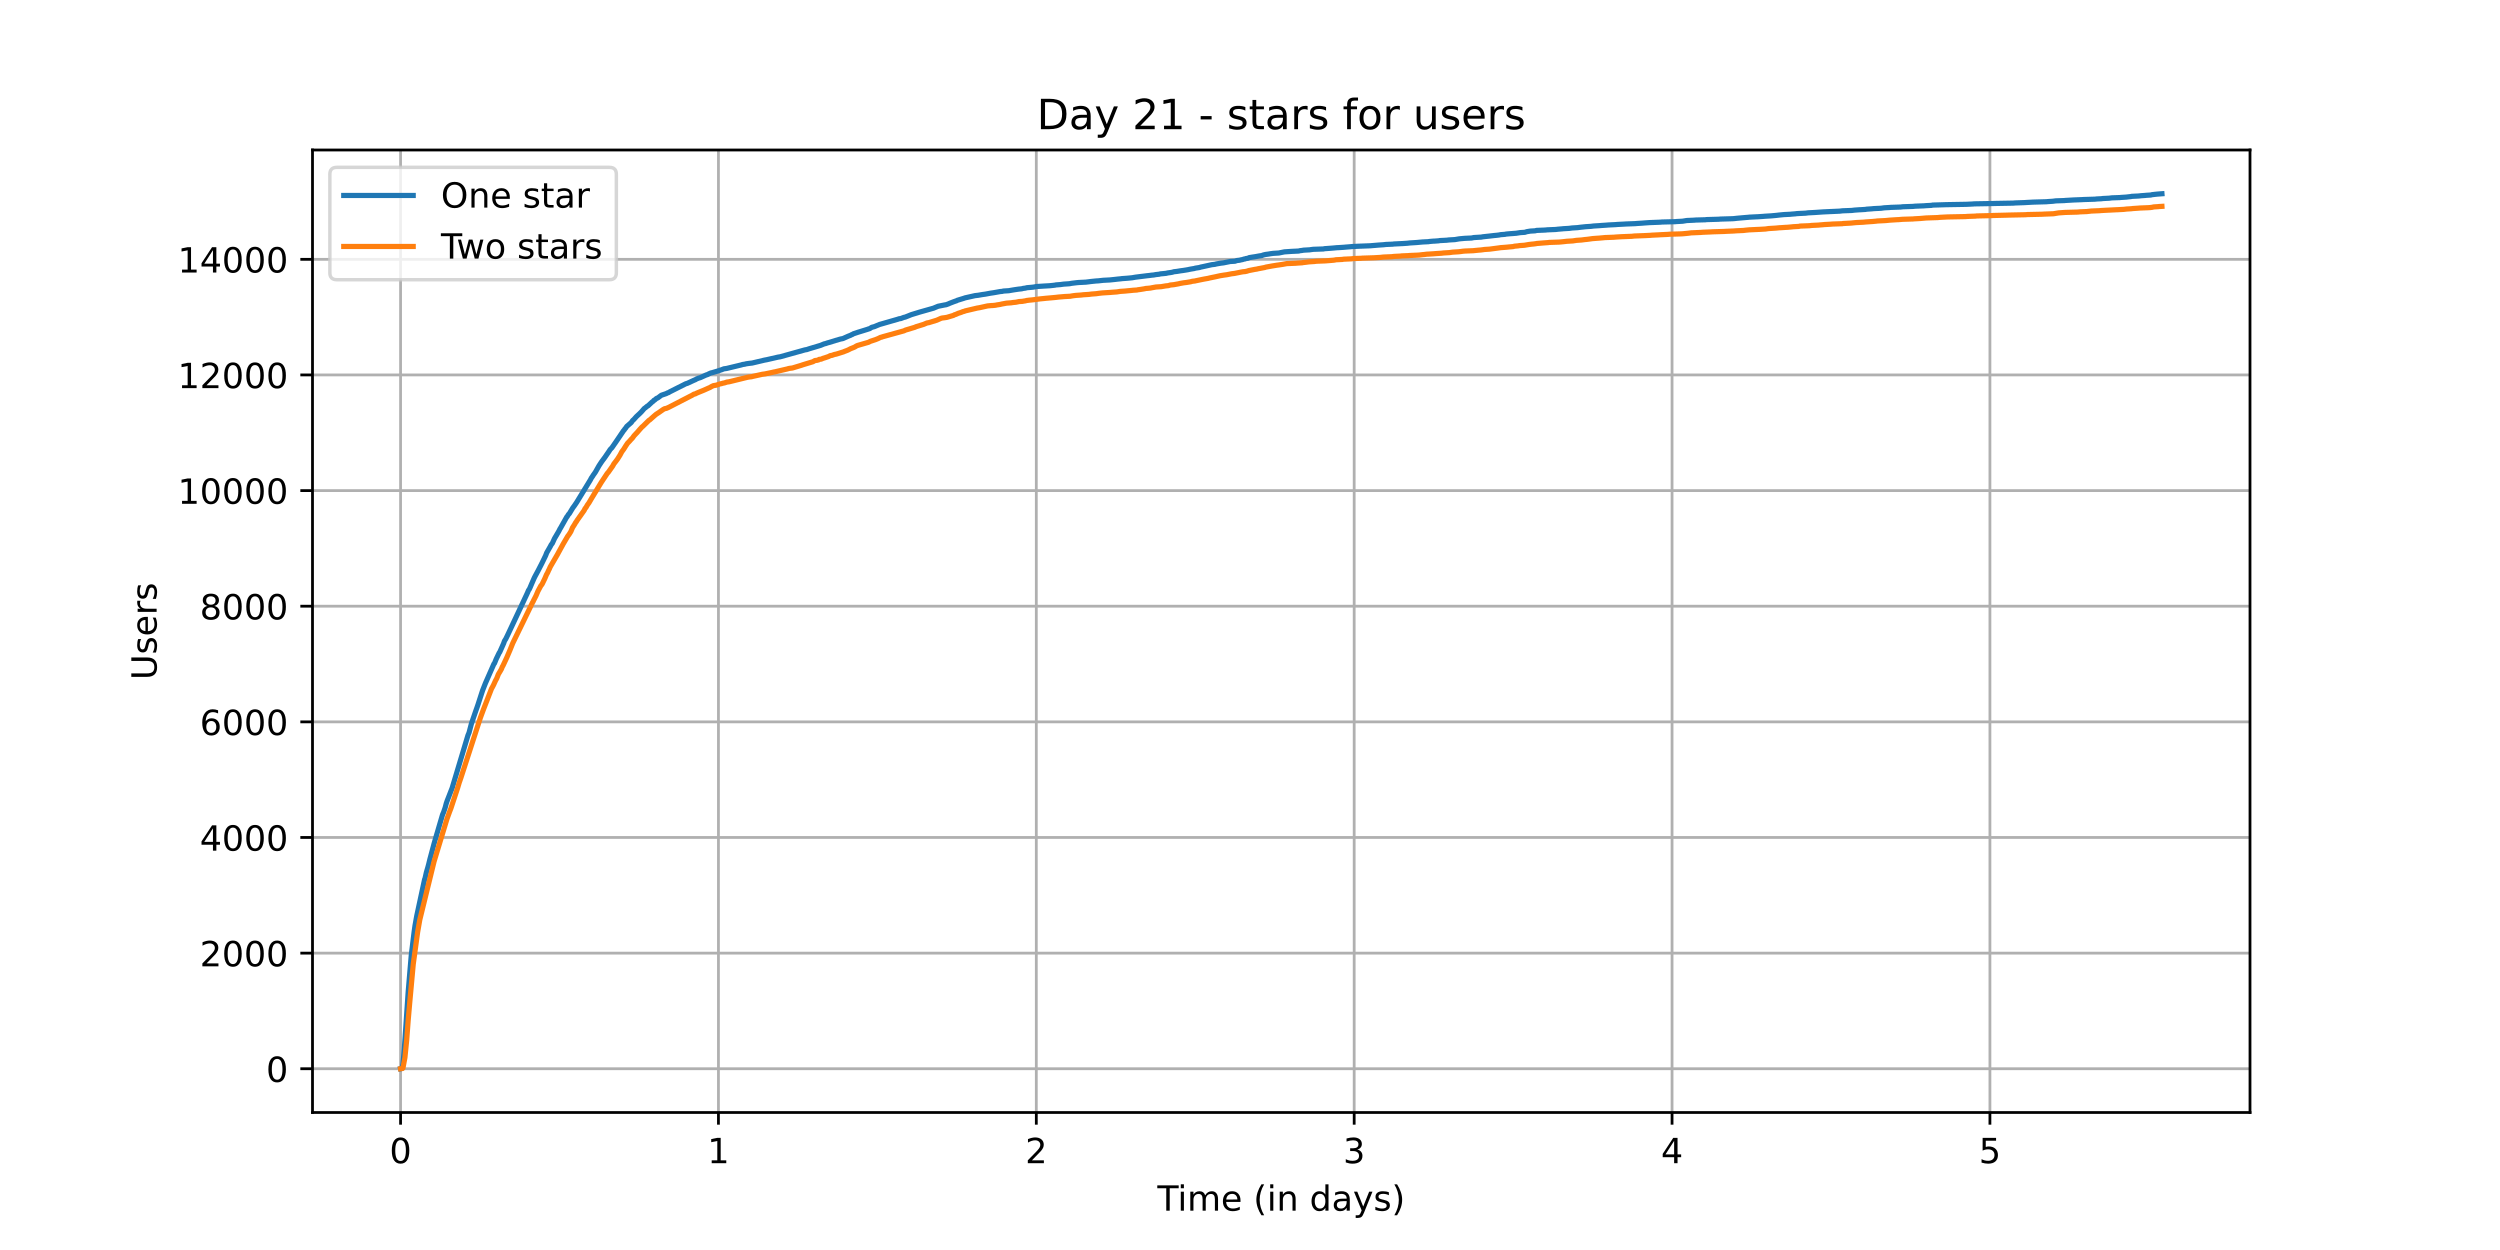 <?xml version="1.0" encoding="utf-8" standalone="no"?>
<!DOCTYPE svg PUBLIC "-//W3C//DTD SVG 1.1//EN"
  "http://www.w3.org/Graphics/SVG/1.1/DTD/svg11.dtd">
<!-- Created with matplotlib (https://matplotlib.org/) -->
<svg height="360pt" version="1.1" viewBox="0 0 720 360" width="720pt" xmlns="http://www.w3.org/2000/svg" xmlns:xlink="http://www.w3.org/1999/xlink">
 <defs>
  <style type="text/css">*{stroke-linecap:butt;stroke-linejoin:round;}</style>
 </defs>
 <g id="figure_1">
  <g id="patch_1">
   <path d="M 0 360 
L 720 360 
L 720 0 
L 0 0 
z
" style="fill:#ffffff;"/>
  </g>
  <g id="axes_1">
   <g id="patch_2">
    <path d="M 90 320.4 
L 648 320.4 
L 648 43.2 
L 90 43.2 
z
" style="fill:#ffffff;"/>
   </g>
   <g id="matplotlib.axis_1">
    <g id="xtick_1">
     <g id="line2d_1">
      <path clip-path="url(#pb3c25ae2d3)" d="M 115.364 320.4 
L 115.364 43.2 
" style="fill:none;stroke:#b0b0b0;stroke-linecap:square;stroke-width:0.8;"/>
     </g>
     <g id="line2d_2">
      <defs>
       <path d="M 0 0 
L 0 3.5 
" id="mc8f6a15a6d" style="stroke:#000000;stroke-width:0.8;"/>
      </defs>
      <g>
       <use style="stroke:#000000;stroke-width:0.8;" x="115.364" xlink:href="#mc8f6a15a6d" y="320.4"/>
      </g>
     </g>
     <g id="text_1">
      <!-- 0 -->
      <g transform="translate(112.182 334.998)scale(0.1 -0.1)">
       <defs>
        <path d="M 31.781 66.406 
Q 24.172 66.406 20.328 58.906 
Q 16.5 51.422 16.5 36.375 
Q 16.5 21.391 20.328 13.891 
Q 24.172 6.391 31.781 6.391 
Q 39.453 6.391 43.281 13.891 
Q 47.125 21.391 47.125 36.375 
Q 47.125 51.422 43.281 58.906 
Q 39.453 66.406 31.781 66.406 
z
M 31.781 74.219 
Q 44.047 74.219 50.516 64.516 
Q 56.984 54.828 56.984 36.375 
Q 56.984 17.969 50.516 8.266 
Q 44.047 -1.422 31.781 -1.422 
Q 19.531 -1.422 13.062 8.266 
Q 6.594 17.969 6.594 36.375 
Q 6.594 54.828 13.062 64.516 
Q 19.531 74.219 31.781 74.219 
z
" id="DejaVuSans-48"/>
       </defs>
       <use xlink:href="#DejaVuSans-48"/>
      </g>
     </g>
    </g>
    <g id="xtick_2">
     <g id="line2d_3">
      <path clip-path="url(#pb3c25ae2d3)" d="M 206.911 320.4 
L 206.911 43.2 
" style="fill:none;stroke:#b0b0b0;stroke-linecap:square;stroke-width:0.8;"/>
     </g>
     <g id="line2d_4">
      <g>
       <use style="stroke:#000000;stroke-width:0.8;" x="206.911" xlink:href="#mc8f6a15a6d" y="320.4"/>
      </g>
     </g>
     <g id="text_2">
      <!-- 1 -->
      <g transform="translate(203.729 334.998)scale(0.1 -0.1)">
       <defs>
        <path d="M 12.406 8.297 
L 28.516 8.297 
L 28.516 63.922 
L 10.984 60.406 
L 10.984 69.391 
L 28.422 72.906 
L 38.281 72.906 
L 38.281 8.297 
L 54.391 8.297 
L 54.391 0 
L 12.406 0 
z
" id="DejaVuSans-49"/>
       </defs>
       <use xlink:href="#DejaVuSans-49"/>
      </g>
     </g>
    </g>
    <g id="xtick_3">
     <g id="line2d_5">
      <path clip-path="url(#pb3c25ae2d3)" d="M 298.457 320.4 
L 298.457 43.2 
" style="fill:none;stroke:#b0b0b0;stroke-linecap:square;stroke-width:0.8;"/>
     </g>
     <g id="line2d_6">
      <g>
       <use style="stroke:#000000;stroke-width:0.8;" x="298.457" xlink:href="#mc8f6a15a6d" y="320.4"/>
      </g>
     </g>
     <g id="text_3">
      <!-- 2 -->
      <g transform="translate(295.276 334.998)scale(0.1 -0.1)">
       <defs>
        <path d="M 19.188 8.297 
L 53.609 8.297 
L 53.609 0 
L 7.328 0 
L 7.328 8.297 
Q 12.938 14.109 22.625 23.891 
Q 32.328 33.688 34.812 36.531 
Q 39.547 41.844 41.422 45.531 
Q 43.312 49.219 43.312 52.781 
Q 43.312 58.594 39.234 62.25 
Q 35.156 65.922 28.609 65.922 
Q 23.969 65.922 18.812 64.312 
Q 13.672 62.703 7.812 59.422 
L 7.812 69.391 
Q 13.766 71.781 18.938 73 
Q 24.125 74.219 28.422 74.219 
Q 39.75 74.219 46.484 68.547 
Q 53.219 62.891 53.219 53.422 
Q 53.219 48.922 51.531 44.891 
Q 49.859 40.875 45.406 35.406 
Q 44.188 33.984 37.641 27.219 
Q 31.109 20.453 19.188 8.297 
z
" id="DejaVuSans-50"/>
       </defs>
       <use xlink:href="#DejaVuSans-50"/>
      </g>
     </g>
    </g>
    <g id="xtick_4">
     <g id="line2d_7">
      <path clip-path="url(#pb3c25ae2d3)" d="M 390.004 320.4 
L 390.004 43.2 
" style="fill:none;stroke:#b0b0b0;stroke-linecap:square;stroke-width:0.8;"/>
     </g>
     <g id="line2d_8">
      <g>
       <use style="stroke:#000000;stroke-width:0.8;" x="390.004" xlink:href="#mc8f6a15a6d" y="320.4"/>
      </g>
     </g>
     <g id="text_4">
      <!-- 3 -->
      <g transform="translate(386.823 334.998)scale(0.1 -0.1)">
       <defs>
        <path d="M 40.578 39.312 
Q 47.656 37.797 51.625 33 
Q 55.609 28.219 55.609 21.188 
Q 55.609 10.406 48.188 4.484 
Q 40.766 -1.422 27.094 -1.422 
Q 22.516 -1.422 17.656 -0.516 
Q 12.797 0.391 7.625 2.203 
L 7.625 11.719 
Q 11.719 9.328 16.594 8.109 
Q 21.484 6.891 26.812 6.891 
Q 36.078 6.891 40.938 10.547 
Q 45.797 14.203 45.797 21.188 
Q 45.797 27.641 41.281 31.266 
Q 36.766 34.906 28.719 34.906 
L 20.219 34.906 
L 20.219 43.016 
L 29.109 43.016 
Q 36.375 43.016 40.234 45.922 
Q 44.094 48.828 44.094 54.297 
Q 44.094 59.906 40.109 62.906 
Q 36.141 65.922 28.719 65.922 
Q 24.656 65.922 20.016 65.031 
Q 15.375 64.156 9.812 62.312 
L 9.812 71.094 
Q 15.438 72.656 20.344 73.438 
Q 25.25 74.219 29.594 74.219 
Q 40.828 74.219 47.359 69.109 
Q 53.906 64.016 53.906 55.328 
Q 53.906 49.266 50.438 45.094 
Q 46.969 40.922 40.578 39.312 
z
" id="DejaVuSans-51"/>
       </defs>
       <use xlink:href="#DejaVuSans-51"/>
      </g>
     </g>
    </g>
    <g id="xtick_5">
     <g id="line2d_9">
      <path clip-path="url(#pb3c25ae2d3)" d="M 481.551 320.4 
L 481.551 43.2 
" style="fill:none;stroke:#b0b0b0;stroke-linecap:square;stroke-width:0.8;"/>
     </g>
     <g id="line2d_10">
      <g>
       <use style="stroke:#000000;stroke-width:0.8;" x="481.551" xlink:href="#mc8f6a15a6d" y="320.4"/>
      </g>
     </g>
     <g id="text_5">
      <!-- 4 -->
      <g transform="translate(478.37 334.998)scale(0.1 -0.1)">
       <defs>
        <path d="M 37.797 64.312 
L 12.891 25.391 
L 37.797 25.391 
z
M 35.203 72.906 
L 47.609 72.906 
L 47.609 25.391 
L 58.016 25.391 
L 58.016 17.188 
L 47.609 17.188 
L 47.609 0 
L 37.797 0 
L 37.797 17.188 
L 4.891 17.188 
L 4.891 26.703 
z
" id="DejaVuSans-52"/>
       </defs>
       <use xlink:href="#DejaVuSans-52"/>
      </g>
     </g>
    </g>
    <g id="xtick_6">
     <g id="line2d_11">
      <path clip-path="url(#pb3c25ae2d3)" d="M 573.098 320.4 
L 573.098 43.2 
" style="fill:none;stroke:#b0b0b0;stroke-linecap:square;stroke-width:0.8;"/>
     </g>
     <g id="line2d_12">
      <g>
       <use style="stroke:#000000;stroke-width:0.8;" x="573.098" xlink:href="#mc8f6a15a6d" y="320.4"/>
      </g>
     </g>
     <g id="text_6">
      <!-- 5 -->
      <g transform="translate(569.917 334.998)scale(0.1 -0.1)">
       <defs>
        <path d="M 10.797 72.906 
L 49.516 72.906 
L 49.516 64.594 
L 19.828 64.594 
L 19.828 46.734 
Q 21.969 47.469 24.109 47.828 
Q 26.266 48.188 28.422 48.188 
Q 40.625 48.188 47.75 41.5 
Q 54.891 34.812 54.891 23.391 
Q 54.891 11.625 47.562 5.094 
Q 40.234 -1.422 26.906 -1.422 
Q 22.312 -1.422 17.547 -0.641 
Q 12.797 0.141 7.719 1.703 
L 7.719 11.625 
Q 12.109 9.234 16.797 8.062 
Q 21.484 6.891 26.703 6.891 
Q 35.156 6.891 40.078 11.328 
Q 45.016 15.766 45.016 23.391 
Q 45.016 31 40.078 35.438 
Q 35.156 39.891 26.703 39.891 
Q 22.75 39.891 18.812 39.016 
Q 14.891 38.141 10.797 36.281 
z
" id="DejaVuSans-53"/>
       </defs>
       <use xlink:href="#DejaVuSans-53"/>
      </g>
     </g>
    </g>
    <g id="text_7">
     <!-- Time (in days) -->
     <g transform="translate(333.327 348.677)scale(0.1 -0.1)">
      <defs>
       <path d="M -0.297 72.906 
L 61.375 72.906 
L 61.375 64.594 
L 35.5 64.594 
L 35.5 0 
L 25.594 0 
L 25.594 64.594 
L -0.297 64.594 
z
" id="DejaVuSans-84"/>
       <path d="M 9.422 54.688 
L 18.406 54.688 
L 18.406 0 
L 9.422 0 
z
M 9.422 75.984 
L 18.406 75.984 
L 18.406 64.594 
L 9.422 64.594 
z
" id="DejaVuSans-105"/>
       <path d="M 52 44.188 
Q 55.375 50.25 60.062 53.125 
Q 64.75 56 71.094 56 
Q 79.641 56 84.281 50.016 
Q 88.922 44.047 88.922 33.016 
L 88.922 0 
L 79.891 0 
L 79.891 32.719 
Q 79.891 40.578 77.094 44.375 
Q 74.312 48.188 68.609 48.188 
Q 61.625 48.188 57.562 43.547 
Q 53.516 38.922 53.516 30.906 
L 53.516 0 
L 44.484 0 
L 44.484 32.719 
Q 44.484 40.625 41.703 44.406 
Q 38.922 48.188 33.109 48.188 
Q 26.219 48.188 22.156 43.531 
Q 18.109 38.875 18.109 30.906 
L 18.109 0 
L 9.078 0 
L 9.078 54.688 
L 18.109 54.688 
L 18.109 46.188 
Q 21.188 51.219 25.484 53.609 
Q 29.781 56 35.688 56 
Q 41.656 56 45.828 52.969 
Q 50 49.953 52 44.188 
z
" id="DejaVuSans-109"/>
       <path d="M 56.203 29.594 
L 56.203 25.203 
L 14.891 25.203 
Q 15.484 15.922 20.484 11.062 
Q 25.484 6.203 34.422 6.203 
Q 39.594 6.203 44.453 7.469 
Q 49.312 8.734 54.109 11.281 
L 54.109 2.781 
Q 49.266 0.734 44.188 -0.344 
Q 39.109 -1.422 33.891 -1.422 
Q 20.797 -1.422 13.156 6.188 
Q 5.516 13.812 5.516 26.812 
Q 5.516 40.234 12.766 48.109 
Q 20.016 56 32.328 56 
Q 43.359 56 49.781 48.891 
Q 56.203 41.797 56.203 29.594 
z
M 47.219 32.234 
Q 47.125 39.594 43.094 43.984 
Q 39.062 48.391 32.422 48.391 
Q 24.906 48.391 20.391 44.141 
Q 15.875 39.891 15.188 32.172 
z
" id="DejaVuSans-101"/>
       <path id="DejaVuSans-32"/>
       <path d="M 31 75.875 
Q 24.469 64.656 21.281 53.656 
Q 18.109 42.672 18.109 31.391 
Q 18.109 20.125 21.312 9.062 
Q 24.516 -2 31 -13.188 
L 23.188 -13.188 
Q 15.875 -1.703 12.234 9.375 
Q 8.594 20.453 8.594 31.391 
Q 8.594 42.281 12.203 53.312 
Q 15.828 64.359 23.188 75.875 
z
" id="DejaVuSans-40"/>
       <path d="M 54.891 33.016 
L 54.891 0 
L 45.906 0 
L 45.906 32.719 
Q 45.906 40.484 42.875 44.328 
Q 39.844 48.188 33.797 48.188 
Q 26.516 48.188 22.312 43.547 
Q 18.109 38.922 18.109 30.906 
L 18.109 0 
L 9.078 0 
L 9.078 54.688 
L 18.109 54.688 
L 18.109 46.188 
Q 21.344 51.125 25.703 53.562 
Q 30.078 56 35.797 56 
Q 45.219 56 50.047 50.172 
Q 54.891 44.344 54.891 33.016 
z
" id="DejaVuSans-110"/>
       <path d="M 45.406 46.391 
L 45.406 75.984 
L 54.391 75.984 
L 54.391 0 
L 45.406 0 
L 45.406 8.203 
Q 42.578 3.328 38.25 0.953 
Q 33.938 -1.422 27.875 -1.422 
Q 17.969 -1.422 11.734 6.484 
Q 5.516 14.406 5.516 27.297 
Q 5.516 40.188 11.734 48.094 
Q 17.969 56 27.875 56 
Q 33.938 56 38.25 53.625 
Q 42.578 51.266 45.406 46.391 
z
M 14.797 27.297 
Q 14.797 17.391 18.875 11.75 
Q 22.953 6.109 30.078 6.109 
Q 37.203 6.109 41.297 11.75 
Q 45.406 17.391 45.406 27.297 
Q 45.406 37.203 41.297 42.844 
Q 37.203 48.484 30.078 48.484 
Q 22.953 48.484 18.875 42.844 
Q 14.797 37.203 14.797 27.297 
z
" id="DejaVuSans-100"/>
       <path d="M 34.281 27.484 
Q 23.391 27.484 19.188 25 
Q 14.984 22.516 14.984 16.5 
Q 14.984 11.719 18.141 8.906 
Q 21.297 6.109 26.703 6.109 
Q 34.188 6.109 38.703 11.406 
Q 43.219 16.703 43.219 25.484 
L 43.219 27.484 
z
M 52.203 31.203 
L 52.203 0 
L 43.219 0 
L 43.219 8.297 
Q 40.141 3.328 35.547 0.953 
Q 30.953 -1.422 24.312 -1.422 
Q 15.922 -1.422 10.953 3.297 
Q 6 8.016 6 15.922 
Q 6 25.141 12.172 29.828 
Q 18.359 34.516 30.609 34.516 
L 43.219 34.516 
L 43.219 35.406 
Q 43.219 41.609 39.141 45 
Q 35.062 48.391 27.688 48.391 
Q 23 48.391 18.547 47.266 
Q 14.109 46.141 10.016 43.891 
L 10.016 52.203 
Q 14.938 54.109 19.578 55.047 
Q 24.219 56 28.609 56 
Q 40.484 56 46.344 49.844 
Q 52.203 43.703 52.203 31.203 
z
" id="DejaVuSans-97"/>
       <path d="M 32.172 -5.078 
Q 28.375 -14.844 24.75 -17.812 
Q 21.141 -20.797 15.094 -20.797 
L 7.906 -20.797 
L 7.906 -13.281 
L 13.188 -13.281 
Q 16.891 -13.281 18.938 -11.516 
Q 21 -9.766 23.484 -3.219 
L 25.094 0.875 
L 2.984 54.688 
L 12.5 54.688 
L 29.594 11.922 
L 46.688 54.688 
L 56.203 54.688 
z
" id="DejaVuSans-121"/>
       <path d="M 44.281 53.078 
L 44.281 44.578 
Q 40.484 46.531 36.375 47.5 
Q 32.281 48.484 27.875 48.484 
Q 21.188 48.484 17.844 46.438 
Q 14.5 44.391 14.5 40.281 
Q 14.5 37.156 16.891 35.375 
Q 19.281 33.594 26.516 31.984 
L 29.594 31.297 
Q 39.156 29.25 43.188 25.516 
Q 47.219 21.781 47.219 15.094 
Q 47.219 7.469 41.188 3.016 
Q 35.156 -1.422 24.609 -1.422 
Q 20.219 -1.422 15.453 -0.562 
Q 10.688 0.297 5.422 2 
L 5.422 11.281 
Q 10.406 8.688 15.234 7.391 
Q 20.062 6.109 24.812 6.109 
Q 31.156 6.109 34.562 8.281 
Q 37.984 10.453 37.984 14.406 
Q 37.984 18.062 35.516 20.016 
Q 33.062 21.969 24.703 23.781 
L 21.578 24.516 
Q 13.234 26.266 9.516 29.906 
Q 5.812 33.547 5.812 39.891 
Q 5.812 47.609 11.281 51.797 
Q 16.75 56 26.812 56 
Q 31.781 56 36.172 55.266 
Q 40.578 54.547 44.281 53.078 
z
" id="DejaVuSans-115"/>
       <path d="M 8.016 75.875 
L 15.828 75.875 
Q 23.141 64.359 26.781 53.312 
Q 30.422 42.281 30.422 31.391 
Q 30.422 20.453 26.781 9.375 
Q 23.141 -1.703 15.828 -13.188 
L 8.016 -13.188 
Q 14.5 -2 17.703 9.062 
Q 20.906 20.125 20.906 31.391 
Q 20.906 42.672 17.703 53.656 
Q 14.5 64.656 8.016 75.875 
z
" id="DejaVuSans-41"/>
      </defs>
      <use xlink:href="#DejaVuSans-84"/>
      <use x="57.959" xlink:href="#DejaVuSans-105"/>
      <use x="85.742" xlink:href="#DejaVuSans-109"/>
      <use x="183.154" xlink:href="#DejaVuSans-101"/>
      <use x="244.678" xlink:href="#DejaVuSans-32"/>
      <use x="276.465" xlink:href="#DejaVuSans-40"/>
      <use x="315.479" xlink:href="#DejaVuSans-105"/>
      <use x="343.262" xlink:href="#DejaVuSans-110"/>
      <use x="406.641" xlink:href="#DejaVuSans-32"/>
      <use x="438.428" xlink:href="#DejaVuSans-100"/>
      <use x="501.904" xlink:href="#DejaVuSans-97"/>
      <use x="563.184" xlink:href="#DejaVuSans-121"/>
      <use x="622.363" xlink:href="#DejaVuSans-115"/>
      <use x="674.463" xlink:href="#DejaVuSans-41"/>
     </g>
    </g>
   </g>
   <g id="matplotlib.axis_2">
    <g id="ytick_1">
     <g id="line2d_13">
      <path clip-path="url(#pb3c25ae2d3)" d="M 90 307.8 
L 648 307.8 
" style="fill:none;stroke:#b0b0b0;stroke-linecap:square;stroke-width:0.8;"/>
     </g>
     <g id="line2d_14">
      <defs>
       <path d="M 0 0 
L -3.5 0 
" id="mc2514527c5" style="stroke:#000000;stroke-width:0.8;"/>
      </defs>
      <g>
       <use style="stroke:#000000;stroke-width:0.8;" x="90" xlink:href="#mc2514527c5" y="307.8"/>
      </g>
     </g>
     <g id="text_8">
      <!-- 0 -->
      <g transform="translate(76.638 311.599)scale(0.1 -0.1)">
       <use xlink:href="#DejaVuSans-48"/>
      </g>
     </g>
    </g>
    <g id="ytick_2">
     <g id="line2d_15">
      <path clip-path="url(#pb3c25ae2d3)" d="M 90 274.498 
L 648 274.498 
" style="fill:none;stroke:#b0b0b0;stroke-linecap:square;stroke-width:0.8;"/>
     </g>
     <g id="line2d_16">
      <g>
       <use style="stroke:#000000;stroke-width:0.8;" x="90" xlink:href="#mc2514527c5" y="274.498"/>
      </g>
     </g>
     <g id="text_9">
      <!-- 2000 -->
      <g transform="translate(57.55 278.297)scale(0.1 -0.1)">
       <use xlink:href="#DejaVuSans-50"/>
       <use x="63.623" xlink:href="#DejaVuSans-48"/>
       <use x="127.246" xlink:href="#DejaVuSans-48"/>
       <use x="190.869" xlink:href="#DejaVuSans-48"/>
      </g>
     </g>
    </g>
    <g id="ytick_3">
     <g id="line2d_17">
      <path clip-path="url(#pb3c25ae2d3)" d="M 90 241.195 
L 648 241.195 
" style="fill:none;stroke:#b0b0b0;stroke-linecap:square;stroke-width:0.8;"/>
     </g>
     <g id="line2d_18">
      <g>
       <use style="stroke:#000000;stroke-width:0.8;" x="90" xlink:href="#mc2514527c5" y="241.195"/>
      </g>
     </g>
     <g id="text_10">
      <!-- 4000 -->
      <g transform="translate(57.55 244.994)scale(0.1 -0.1)">
       <use xlink:href="#DejaVuSans-52"/>
       <use x="63.623" xlink:href="#DejaVuSans-48"/>
       <use x="127.246" xlink:href="#DejaVuSans-48"/>
       <use x="190.869" xlink:href="#DejaVuSans-48"/>
      </g>
     </g>
    </g>
    <g id="ytick_4">
     <g id="line2d_19">
      <path clip-path="url(#pb3c25ae2d3)" d="M 90 207.893 
L 648 207.893 
" style="fill:none;stroke:#b0b0b0;stroke-linecap:square;stroke-width:0.8;"/>
     </g>
     <g id="line2d_20">
      <g>
       <use style="stroke:#000000;stroke-width:0.8;" x="90" xlink:href="#mc2514527c5" y="207.893"/>
      </g>
     </g>
     <g id="text_11">
      <!-- 6000 -->
      <g transform="translate(57.55 211.692)scale(0.1 -0.1)">
       <defs>
        <path d="M 33.016 40.375 
Q 26.375 40.375 22.484 35.828 
Q 18.609 31.297 18.609 23.391 
Q 18.609 15.531 22.484 10.953 
Q 26.375 6.391 33.016 6.391 
Q 39.656 6.391 43.531 10.953 
Q 47.406 15.531 47.406 23.391 
Q 47.406 31.297 43.531 35.828 
Q 39.656 40.375 33.016 40.375 
z
M 52.594 71.297 
L 52.594 62.312 
Q 48.875 64.062 45.094 64.984 
Q 41.312 65.922 37.594 65.922 
Q 27.828 65.922 22.672 59.328 
Q 17.531 52.734 16.797 39.406 
Q 19.672 43.656 24.016 45.922 
Q 28.375 48.188 33.594 48.188 
Q 44.578 48.188 50.953 41.516 
Q 57.328 34.859 57.328 23.391 
Q 57.328 12.156 50.688 5.359 
Q 44.047 -1.422 33.016 -1.422 
Q 20.359 -1.422 13.672 8.266 
Q 6.984 17.969 6.984 36.375 
Q 6.984 53.656 15.188 63.938 
Q 23.391 74.219 37.203 74.219 
Q 40.922 74.219 44.703 73.484 
Q 48.484 72.75 52.594 71.297 
z
" id="DejaVuSans-54"/>
       </defs>
       <use xlink:href="#DejaVuSans-54"/>
       <use x="63.623" xlink:href="#DejaVuSans-48"/>
       <use x="127.246" xlink:href="#DejaVuSans-48"/>
       <use x="190.869" xlink:href="#DejaVuSans-48"/>
      </g>
     </g>
    </g>
    <g id="ytick_5">
     <g id="line2d_21">
      <path clip-path="url(#pb3c25ae2d3)" d="M 90 174.59 
L 648 174.59 
" style="fill:none;stroke:#b0b0b0;stroke-linecap:square;stroke-width:0.8;"/>
     </g>
     <g id="line2d_22">
      <g>
       <use style="stroke:#000000;stroke-width:0.8;" x="90" xlink:href="#mc2514527c5" y="174.59"/>
      </g>
     </g>
     <g id="text_12">
      <!-- 8000 -->
      <g transform="translate(57.55 178.389)scale(0.1 -0.1)">
       <defs>
        <path d="M 31.781 34.625 
Q 24.75 34.625 20.719 30.859 
Q 16.703 27.094 16.703 20.516 
Q 16.703 13.922 20.719 10.156 
Q 24.75 6.391 31.781 6.391 
Q 38.812 6.391 42.859 10.172 
Q 46.922 13.969 46.922 20.516 
Q 46.922 27.094 42.891 30.859 
Q 38.875 34.625 31.781 34.625 
z
M 21.922 38.812 
Q 15.578 40.375 12.031 44.719 
Q 8.5 49.078 8.5 55.328 
Q 8.5 64.062 14.719 69.141 
Q 20.953 74.219 31.781 74.219 
Q 42.672 74.219 48.875 69.141 
Q 55.078 64.062 55.078 55.328 
Q 55.078 49.078 51.531 44.719 
Q 48 40.375 41.703 38.812 
Q 48.828 37.156 52.797 32.312 
Q 56.781 27.484 56.781 20.516 
Q 56.781 9.906 50.312 4.234 
Q 43.844 -1.422 31.781 -1.422 
Q 19.734 -1.422 13.25 4.234 
Q 6.781 9.906 6.781 20.516 
Q 6.781 27.484 10.781 32.312 
Q 14.797 37.156 21.922 38.812 
z
M 18.312 54.391 
Q 18.312 48.734 21.844 45.562 
Q 25.391 42.391 31.781 42.391 
Q 38.141 42.391 41.719 45.562 
Q 45.312 48.734 45.312 54.391 
Q 45.312 60.062 41.719 63.234 
Q 38.141 66.406 31.781 66.406 
Q 25.391 66.406 21.844 63.234 
Q 18.312 60.062 18.312 54.391 
z
" id="DejaVuSans-56"/>
       </defs>
       <use xlink:href="#DejaVuSans-56"/>
       <use x="63.623" xlink:href="#DejaVuSans-48"/>
       <use x="127.246" xlink:href="#DejaVuSans-48"/>
       <use x="190.869" xlink:href="#DejaVuSans-48"/>
      </g>
     </g>
    </g>
    <g id="ytick_6">
     <g id="line2d_23">
      <path clip-path="url(#pb3c25ae2d3)" d="M 90 141.288 
L 648 141.288 
" style="fill:none;stroke:#b0b0b0;stroke-linecap:square;stroke-width:0.8;"/>
     </g>
     <g id="line2d_24">
      <g>
       <use style="stroke:#000000;stroke-width:0.8;" x="90" xlink:href="#mc2514527c5" y="141.288"/>
      </g>
     </g>
     <g id="text_13">
      <!-- 10000 -->
      <g transform="translate(51.188 145.087)scale(0.1 -0.1)">
       <use xlink:href="#DejaVuSans-49"/>
       <use x="63.623" xlink:href="#DejaVuSans-48"/>
       <use x="127.246" xlink:href="#DejaVuSans-48"/>
       <use x="190.869" xlink:href="#DejaVuSans-48"/>
       <use x="254.492" xlink:href="#DejaVuSans-48"/>
      </g>
     </g>
    </g>
    <g id="ytick_7">
     <g id="line2d_25">
      <path clip-path="url(#pb3c25ae2d3)" d="M 90 107.985 
L 648 107.985 
" style="fill:none;stroke:#b0b0b0;stroke-linecap:square;stroke-width:0.8;"/>
     </g>
     <g id="line2d_26">
      <g>
       <use style="stroke:#000000;stroke-width:0.8;" x="90" xlink:href="#mc2514527c5" y="107.985"/>
      </g>
     </g>
     <g id="text_14">
      <!-- 12000 -->
      <g transform="translate(51.188 111.784)scale(0.1 -0.1)">
       <use xlink:href="#DejaVuSans-49"/>
       <use x="63.623" xlink:href="#DejaVuSans-50"/>
       <use x="127.246" xlink:href="#DejaVuSans-48"/>
       <use x="190.869" xlink:href="#DejaVuSans-48"/>
       <use x="254.492" xlink:href="#DejaVuSans-48"/>
      </g>
     </g>
    </g>
    <g id="ytick_8">
     <g id="line2d_27">
      <path clip-path="url(#pb3c25ae2d3)" d="M 90 74.683 
L 648 74.683 
" style="fill:none;stroke:#b0b0b0;stroke-linecap:square;stroke-width:0.8;"/>
     </g>
     <g id="line2d_28">
      <g>
       <use style="stroke:#000000;stroke-width:0.8;" x="90" xlink:href="#mc2514527c5" y="74.683"/>
      </g>
     </g>
     <g id="text_15">
      <!-- 14000 -->
      <g transform="translate(51.188 78.482)scale(0.1 -0.1)">
       <use xlink:href="#DejaVuSans-49"/>
       <use x="63.623" xlink:href="#DejaVuSans-52"/>
       <use x="127.246" xlink:href="#DejaVuSans-48"/>
       <use x="190.869" xlink:href="#DejaVuSans-48"/>
       <use x="254.492" xlink:href="#DejaVuSans-48"/>
      </g>
     </g>
    </g>
    <g id="text_16">
     <!-- Users -->
     <g transform="translate(45.108 195.801)rotate(-90)scale(0.1 -0.1)">
      <defs>
       <path d="M 8.688 72.906 
L 18.609 72.906 
L 18.609 28.609 
Q 18.609 16.891 22.844 11.734 
Q 27.094 6.594 36.625 6.594 
Q 46.094 6.594 50.344 11.734 
Q 54.594 16.891 54.594 28.609 
L 54.594 72.906 
L 64.5 72.906 
L 64.5 27.391 
Q 64.5 13.141 57.438 5.859 
Q 50.391 -1.422 36.625 -1.422 
Q 22.797 -1.422 15.734 5.859 
Q 8.688 13.141 8.688 27.391 
z
" id="DejaVuSans-85"/>
       <path d="M 41.109 46.297 
Q 39.594 47.172 37.812 47.578 
Q 36.031 48 33.891 48 
Q 26.266 48 22.188 43.047 
Q 18.109 38.094 18.109 28.812 
L 18.109 0 
L 9.078 0 
L 9.078 54.688 
L 18.109 54.688 
L 18.109 46.188 
Q 20.953 51.172 25.484 53.578 
Q 30.031 56 36.531 56 
Q 37.453 56 38.578 55.875 
Q 39.703 55.766 41.062 55.516 
z
" id="DejaVuSans-114"/>
      </defs>
      <use xlink:href="#DejaVuSans-85"/>
      <use x="73.193" xlink:href="#DejaVuSans-115"/>
      <use x="125.293" xlink:href="#DejaVuSans-101"/>
      <use x="186.816" xlink:href="#DejaVuSans-114"/>
      <use x="227.93" xlink:href="#DejaVuSans-115"/>
     </g>
    </g>
   </g>
   <g id="line2d_29">
    <path clip-path="url(#pb3c25ae2d3)" d="M 115.364 307.8 
L 115.737 307.717 
L 115.799 307.65 
L 116.051 306.468 
L 116.43 302.322 
L 116.934 294.929 
L 117.563 285.637 
L 118.447 275.114 
L 119.265 268.42 
L 119.517 266.621 
L 120.022 263.791 
L 122.289 253.267 
L 122.415 252.951 
L 122.793 251.269 
L 123.234 249.754 
L 123.486 248.805 
L 123.801 247.506 
L 124.81 243.743 
L 124.998 243.027 
L 125.503 241.262 
L 126.196 238.914 
L 127.455 234.618 
L 127.77 233.885 
L 128.211 232.586 
L 128.527 231.387 
L 128.841 230.472 
L 129.03 230.005 
L 130.227 226.925 
L 130.416 226.292 
L 134.763 211.806 
L 134.889 211.489 
L 135.078 211.04 
L 135.776 208.392 
L 137.1 204.529 
L 137.352 203.83 
L 137.667 202.914 
L 138.36 200.766 
L 138.989 198.834 
L 139.808 196.753 
L 142.266 191.158 
L 142.392 191.075 
L 142.897 189.826 
L 143.778 187.994 
L 143.904 187.861 
L 145.038 185.313 
L 145.29 184.597 
L 145.668 183.998 
L 146.172 182.966 
L 151.905 170.744 
L 152.22 169.978 
L 152.408 169.761 
L 152.661 169.228 
L 153.039 168.329 
L 153.858 166.448 
L 154.11 165.948 
L 154.992 164.316 
L 155.496 163.334 
L 156.125 162.102 
L 157.134 160.02 
L 157.449 159.204 
L 158.456 157.439 
L 158.771 156.84 
L 158.961 156.623 
L 159.087 156.44 
L 159.59 155.325 
L 159.716 155.058 
L 160.914 153.027 
L 161.292 152.277 
L 161.418 152.094 
L 163.245 148.847 
L 163.308 148.847 
L 163.749 148.115 
L 163.938 147.965 
L 164.946 146.3 
L 165.45 145.617 
L 166.08 144.684 
L 170.05 138.174 
L 170.302 137.674 
L 170.555 137.325 
L 170.869 136.825 
L 171.311 136.209 
L 171.5 135.926 
L 172.508 134.144 
L 173.075 133.278 
L 173.391 132.812 
L 174.148 131.796 
L 175.407 129.965 
L 175.723 129.465 
L 176.228 128.949 
L 177.551 127.034 
L 179.568 124.053 
L 179.757 123.854 
L 179.947 123.554 
L 180.135 123.354 
L 180.513 122.805 
L 181.774 121.706 
L 182.215 121.09 
L 182.531 120.823 
L 183.287 119.974 
L 184.169 119.158 
L 184.673 118.658 
L 184.862 118.442 
L 185.114 118.159 
L 185.556 117.643 
L 185.808 117.476 
L 186.438 116.96 
L 186.627 116.877 
L 187.825 115.761 
L 188.139 115.545 
L 188.329 115.295 
L 188.517 115.228 
L 189.084 114.729 
L 189.274 114.679 
L 189.589 114.496 
L 190.093 114.113 
L 190.471 113.83 
L 191.857 113.363 
L 192.236 113.164 
L 192.55 113.064 
L 192.866 112.864 
L 193.055 112.764 
L 197.53 110.516 
L 197.907 110.416 
L 199.861 109.517 
L 200.302 109.334 
L 200.554 109.167 
L 201.184 108.901 
L 201.436 108.834 
L 201.75 108.734 
L 203.389 107.985 
L 203.704 107.902 
L 204.145 107.669 
L 204.712 107.419 
L 205.09 107.336 
L 207.169 106.72 
L 207.358 106.62 
L 207.736 106.52 
L 208.492 106.22 
L 209.248 106.12 
L 213.532 105.088 
L 213.721 105.021 
L 213.91 104.971 
L 214.477 104.888 
L 214.919 104.771 
L 215.738 104.655 
L 216.619 104.555 
L 220.21 103.706 
L 220.777 103.606 
L 224.053 102.856 
L 224.684 102.757 
L 231.676 100.808 
L 231.866 100.758 
L 232.369 100.675 
L 232.999 100.459 
L 236.338 99.46 
L 237.346 99.043 
L 237.786 98.943 
L 238.354 98.744 
L 238.732 98.644 
L 240.496 98.111 
L 240.684 98.044 
L 241.063 97.944 
L 241.503 97.811 
L 241.756 97.728 
L 242.134 97.628 
L 242.575 97.545 
L 242.827 97.478 
L 244.275 96.829 
L 244.968 96.562 
L 245.284 96.379 
L 245.473 96.329 
L 245.787 96.129 
L 247.237 95.646 
L 247.741 95.497 
L 249.884 94.831 
L 250.072 94.747 
L 250.387 94.681 
L 251.081 94.264 
L 251.459 94.164 
L 251.837 94.065 
L 252.467 93.798 
L 253.349 93.432 
L 253.728 93.332 
L 258.642 91.917 
L 258.894 91.817 
L 259.462 91.733 
L 260.281 91.417 
L 260.722 91.317 
L 261.478 91.017 
L 262.424 90.634 
L 262.738 90.535 
L 264.44 90.018 
L 264.63 89.952 
L 268.915 88.736 
L 269.167 88.62 
L 270.175 88.203 
L 272.003 87.837 
L 272.508 87.754 
L 273.264 87.471 
L 273.453 87.371 
L 274.273 87.054 
L 274.525 86.954 
L 275.218 86.705 
L 275.47 86.638 
L 275.659 86.505 
L 277.613 85.905 
L 277.927 85.789 
L 280.826 85.139 
L 281.709 85.04 
L 282.97 84.823 
L 283.725 84.723 
L 285.238 84.44 
L 285.931 84.34 
L 286.246 84.29 
L 286.814 84.19 
L 288.011 83.974 
L 288.704 83.907 
L 288.956 83.824 
L 290.532 83.724 
L 291.666 83.524 
L 292.295 83.424 
L 293.304 83.275 
L 294.248 83.175 
L 294.69 83.058 
L 295.319 82.975 
L 295.76 82.858 
L 296.957 82.758 
L 297.588 82.692 
L 298.154 82.592 
L 298.469 82.525 
L 300.045 82.425 
L 300.548 82.392 
L 302.312 82.292 
L 302.943 82.226 
L 303.824 82.126 
L 304.076 82.059 
L 305.399 81.959 
L 306.344 81.826 
L 307.856 81.726 
L 308.108 81.693 
L 308.612 81.593 
L 309.305 81.51 
L 310.124 81.41 
L 310.691 81.36 
L 312.708 81.26 
L 313.401 81.177 
L 314.156 81.077 
L 314.787 81.01 
L 315.794 80.91 
L 316.235 80.893 
L 317.118 80.794 
L 317.747 80.727 
L 319.637 80.627 
L 320.268 80.56 
L 321.213 80.46 
L 321.906 80.377 
L 322.787 80.294 
L 323.103 80.244 
L 324.49 80.144 
L 325.057 80.094 
L 326.065 79.994 
L 327.014 79.828 
L 330.338 79.411 
L 330.967 79.345 
L 331.724 79.245 
L 332.291 79.195 
L 332.795 79.095 
L 333.046 79.062 
L 333.803 78.979 
L 334.181 78.879 
L 335.251 78.779 
L 335.882 78.712 
L 336.259 78.612 
L 337.204 78.479 
L 337.645 78.396 
L 338.086 78.263 
L 338.968 78.163 
L 339.976 77.996 
L 340.732 77.896 
L 341.677 77.746 
L 342.244 77.646 
L 342.433 77.596 
L 342.937 77.497 
L 343.945 77.33 
L 344.26 77.23 
L 345.331 77.064 
L 345.583 76.997 
L 345.835 76.914 
L 346.338 76.814 
L 348.985 76.231 
L 349.867 76.131 
L 350.308 76.015 
L 351.568 75.798 
L 352.388 75.698 
L 354.279 75.315 
L 355.665 75.232 
L 356.232 75.032 
L 356.988 74.949 
L 357.366 74.849 
L 357.807 74.766 
L 358.312 74.599 
L 358.564 74.583 
L 358.753 74.483 
L 359.383 74.383 
L 359.761 74.2 
L 360.77 74.033 
L 361.463 73.933 
L 362.724 73.7 
L 363.417 73.6 
L 363.731 73.467 
L 364.111 73.367 
L 364.489 73.284 
L 365.119 73.201 
L 365.372 73.167 
L 365.938 73.067 
L 366.695 72.967 
L 368.27 72.868 
L 369.909 72.535 
L 371.422 72.435 
L 371.926 72.401 
L 374.006 72.301 
L 374.384 72.201 
L 375.077 72.118 
L 375.393 72.052 
L 377.157 71.952 
L 377.473 71.902 
L 378.228 71.802 
L 381.127 71.702 
L 381.506 71.619 
L 382.01 71.585 
L 383.397 71.485 
L 383.964 71.436 
L 385.035 71.336 
L 385.476 71.319 
L 386.988 71.219 
L 387.555 71.169 
L 388.815 71.069 
L 389.445 71.003 
L 391.524 70.903 
L 391.965 70.886 
L 394.611 70.786 
L 395.178 70.736 
L 396.376 70.636 
L 396.942 70.586 
L 398.454 70.486 
L 399.147 70.403 
L 401.1 70.32 
L 401.415 70.27 
L 403.431 70.17 
L 403.872 70.153 
L 405.322 70.053 
L 406.015 69.97 
L 407.589 69.87 
L 408.093 69.837 
L 409.165 69.737 
L 409.731 69.687 
L 411.432 69.604 
L 411.622 69.554 
L 412.756 69.454 
L 413.196 69.437 
L 414.331 69.354 
L 414.646 69.288 
L 416.599 69.188 
L 417.292 69.104 
L 418.992 69.004 
L 420.253 68.788 
L 421.323 68.688 
L 421.891 68.638 
L 423.718 68.555 
L 423.97 68.522 
L 424.411 68.422 
L 424.915 68.388 
L 426.616 68.288 
L 426.994 68.205 
L 427.876 68.105 
L 428.506 68.039 
L 429.262 67.955 
L 429.514 67.922 
L 430.395 67.822 
L 430.963 67.772 
L 431.782 67.672 
L 432.159 67.589 
L 433.42 67.489 
L 433.798 67.406 
L 434.932 67.306 
L 435.436 67.273 
L 436.695 67.173 
L 437.83 66.99 
L 439.153 66.906 
L 439.721 66.723 
L 440.728 66.557 
L 442.114 66.473 
L 442.556 66.357 
L 445.014 66.257 
L 445.644 66.19 
L 448.039 66.09 
L 448.732 66.007 
L 449.929 65.907 
L 450.181 65.874 
L 451.882 65.774 
L 452.765 65.658 
L 454.34 65.558 
L 455.097 65.458 
L 456.042 65.358 
L 456.673 65.291 
L 458.186 65.191 
L 458.942 65.091 
L 460.58 64.991 
L 461.147 64.942 
L 462.66 64.842 
L 463.227 64.792 
L 465.243 64.692 
L 465.81 64.642 
L 467.764 64.542 
L 468.269 64.509 
L 470.916 64.409 
L 471.483 64.359 
L 473.058 64.259 
L 473.625 64.209 
L 475.074 64.109 
L 475.515 64.092 
L 478.098 63.992 
L 478.665 63.942 
L 482.508 63.843 
L 482.76 63.809 
L 484.587 63.709 
L 485.784 63.51 
L 487.989 63.41 
L 488.241 63.376 
L 491.139 63.293 
L 491.454 63.243 
L 494.92 63.143 
L 495.487 63.093 
L 498.889 62.993 
L 499.393 62.96 
L 500.275 62.86 
L 500.842 62.81 
L 501.978 62.71 
L 502.545 62.66 
L 503.552 62.577 
L 503.804 62.544 
L 505.821 62.444 
L 506.262 62.427 
L 507.71 62.327 
L 508.278 62.277 
L 509.979 62.177 
L 510.545 62.127 
L 511.617 62.028 
L 512.31 61.944 
L 513.317 61.844 
L 513.884 61.794 
L 515.586 61.711 
L 515.838 61.678 
L 517.098 61.578 
L 517.413 61.528 
L 517.917 61.495 
L 519.996 61.395 
L 520.752 61.295 
L 522.641 61.195 
L 523.146 61.162 
L 524.594 61.062 
L 525.099 61.028 
L 527.178 60.929 
L 527.618 60.912 
L 529.823 60.812 
L 530.642 60.712 
L 533.289 60.612 
L 534.108 60.512 
L 535.494 60.412 
L 535.936 60.396 
L 537.258 60.312 
L 537.574 60.246 
L 539.022 60.146 
L 539.653 60.079 
L 541.734 59.979 
L 542.68 59.846 
L 544.192 59.763 
L 544.444 59.73 
L 547.343 59.63 
L 548.036 59.547 
L 550.935 59.447 
L 551.566 59.38 
L 554.087 59.28 
L 554.654 59.23 
L 556.23 59.147 
L 556.607 59.064 
L 560.009 58.964 
L 560.451 58.947 
L 566.121 58.847 
L 566.562 58.831 
L 568.262 58.747 
L 568.515 58.714 
L 573.996 58.614 
L 574.436 58.597 
L 579.792 58.498 
L 580.358 58.448 
L 583.13 58.348 
L 583.635 58.314 
L 585.461 58.214 
L 585.903 58.198 
L 589.43 58.098 
L 589.683 58.065 
L 591.195 57.965 
L 592.077 57.848 
L 594.534 57.765 
L 594.787 57.732 
L 596.55 57.632 
L 597.054 57.598 
L 599.575 57.498 
L 600.079 57.465 
L 603.292 57.365 
L 603.922 57.299 
L 605.308 57.232 
L 605.497 57.182 
L 607.451 57.082 
L 608.206 56.982 
L 610.537 56.899 
L 610.789 56.866 
L 612.364 56.766 
L 613.057 56.683 
L 613.687 56.616 
L 613.94 56.549 
L 615.956 56.449 
L 616.649 56.366 
L 617.847 56.283 
L 618.099 56.25 
L 619.423 56.166 
L 619.801 56.066 
L 620.683 55.967 
L 621.313 55.9 
L 622.636 55.8 
L 622.636 55.8 
" style="fill:none;stroke:#1f77b4;stroke-linecap:square;stroke-width:1.5;"/>
   </g>
   <g id="line2d_30">
    <path clip-path="url(#pb3c25ae2d3)" d="M 115.364 307.8 
L 115.925 307.717 
L 116.051 307.6 
L 116.618 304.57 
L 117.123 299.558 
L 117.563 293.763 
L 118.005 288.718 
L 119.014 277.678 
L 120.274 268.453 
L 120.903 264.873 
L 124.998 248.155 
L 128.715 235.883 
L 129.534 233.635 
L 129.849 232.836 
L 131.802 226.908 
L 132.244 225.426 
L 132.747 223.978 
L 138.36 206.677 
L 139.305 204.129 
L 141.573 198.301 
L 141.762 197.985 
L 142.14 197.269 
L 142.707 196.02 
L 142.959 195.571 
L 143.085 195.321 
L 143.526 194.189 
L 144.03 193.356 
L 144.409 192.69 
L 144.661 192.041 
L 144.849 191.741 
L 145.983 189.31 
L 146.865 187.245 
L 147.684 185.214 
L 153.417 173.424 
L 153.48 173.374 
L 153.732 172.808 
L 153.92 172.459 
L 154.361 171.593 
L 154.928 170.261 
L 155.747 168.729 
L 155.873 168.579 
L 156.063 168.329 
L 156.189 168.113 
L 156.944 166.547 
L 157.385 165.498 
L 157.701 164.949 
L 158.016 164.233 
L 158.204 163.883 
L 158.456 163.284 
L 160.535 159.704 
L 160.851 159.121 
L 161.606 157.739 
L 161.985 157.056 
L 162.111 156.806 
L 163.497 154.442 
L 163.875 153.942 
L 164.316 153.243 
L 164.442 153.01 
L 164.883 151.961 
L 165.45 151.078 
L 165.828 150.412 
L 165.954 150.296 
L 166.206 149.863 
L 168.222 147.016 
L 168.537 146.383 
L 168.727 146.216 
L 169.168 145.434 
L 169.609 144.834 
L 170.239 143.752 
L 172.635 139.806 
L 173.139 138.973 
L 174.904 136.309 
L 175.155 136.059 
L 176.48 134.177 
L 176.795 133.595 
L 177.425 132.779 
L 177.867 132.179 
L 178.56 131.08 
L 179.064 130.131 
L 179.631 129.365 
L 180.325 128.25 
L 180.451 128.083 
L 180.702 127.683 
L 181.206 127.167 
L 181.9 126.385 
L 182.027 126.301 
L 182.467 125.702 
L 182.593 125.519 
L 183.287 124.769 
L 183.414 124.653 
L 183.728 124.287 
L 184.421 123.487 
L 184.547 123.354 
L 184.926 122.938 
L 185.114 122.805 
L 186.879 121.073 
L 187.132 120.923 
L 188.58 119.641 
L 188.958 119.325 
L 189.903 118.708 
L 190.029 118.609 
L 191.038 117.909 
L 191.227 117.809 
L 191.416 117.709 
L 191.921 117.609 
L 192.488 117.36 
L 198.853 114.079 
L 199.293 113.863 
L 199.861 113.513 
L 200.238 113.447 
L 200.491 113.297 
L 201.057 113.047 
L 202.003 112.664 
L 202.696 112.381 
L 204.145 111.732 
L 204.397 111.632 
L 204.964 111.299 
L 205.468 111.065 
L 205.783 111.016 
L 206.35 110.916 
L 206.665 110.799 
L 207.295 110.583 
L 207.798 110.483 
L 208.24 110.349 
L 208.681 110.266 
L 209.31 110.05 
L 210.005 109.95 
L 215.233 108.668 
L 215.8 108.568 
L 216.431 108.501 
L 216.808 108.401 
L 219.581 107.785 
L 220.336 107.685 
L 222.479 107.236 
L 222.794 107.152 
L 223.108 107.102 
L 226.763 106.253 
L 227.014 106.17 
L 227.392 106.087 
L 228.211 105.987 
L 230.857 105.188 
L 231.173 105.071 
L 234.133 104.172 
L 234.7 103.839 
L 235.393 103.756 
L 235.583 103.672 
L 235.708 103.672 
L 235.897 103.506 
L 236.464 103.439 
L 236.779 103.323 
L 236.967 103.223 
L 237.472 103.073 
L 238.606 102.69 
L 239.11 102.423 
L 239.614 102.34 
L 240.307 102.09 
L 240.81 101.991 
L 241.315 101.841 
L 242.953 101.325 
L 243.205 101.208 
L 243.961 100.925 
L 244.15 100.842 
L 244.401 100.725 
L 244.78 100.525 
L 244.968 100.425 
L 245.787 100.109 
L 246.041 99.992 
L 246.229 99.909 
L 246.607 99.659 
L 246.985 99.493 
L 250.135 98.577 
L 250.64 98.311 
L 252.152 97.811 
L 252.971 97.478 
L 253.16 97.378 
L 253.602 97.162 
L 253.98 97.078 
L 254.168 96.995 
L 260.344 95.28 
L 260.785 95.064 
L 263.558 94.231 
L 263.747 94.115 
L 266.017 93.415 
L 266.962 93.016 
L 267.529 92.916 
L 269.797 92.216 
L 270.996 91.683 
L 271.373 91.584 
L 272.067 91.5 
L 272.697 91.4 
L 274.651 90.818 
L 274.84 90.668 
L 275.218 90.568 
L 275.722 90.351 
L 275.911 90.251 
L 276.227 90.152 
L 276.793 89.968 
L 277.046 89.868 
L 277.298 89.752 
L 277.675 89.669 
L 277.991 89.535 
L 281.457 88.72 
L 282.087 88.62 
L 284.419 88.103 
L 285.49 88.004 
L 285.931 87.987 
L 286.75 87.904 
L 287.002 87.837 
L 288.074 87.67 
L 288.452 87.571 
L 289.901 87.304 
L 291.287 87.204 
L 291.602 87.138 
L 292.611 87.038 
L 292.925 86.971 
L 293.24 86.905 
L 293.43 86.855 
L 294.5 86.788 
L 294.69 86.738 
L 295.257 86.655 
L 295.697 86.538 
L 296.516 86.438 
L 297.083 86.388 
L 297.965 86.288 
L 298.217 86.255 
L 298.91 86.155 
L 299.603 86.072 
L 300.612 85.972 
L 301.241 85.905 
L 302.375 85.806 
L 302.943 85.756 
L 304.013 85.656 
L 304.832 85.556 
L 306.029 85.456 
L 306.596 85.406 
L 308.234 85.323 
L 308.549 85.256 
L 309.179 85.156 
L 309.872 85.073 
L 311.321 84.973 
L 312.015 84.89 
L 313.589 84.79 
L 314.345 84.69 
L 315.668 84.59 
L 316.613 84.457 
L 317.558 84.357 
L 318.063 84.324 
L 319.701 84.224 
L 320.268 84.174 
L 321.654 84.074 
L 322.599 83.924 
L 324.048 83.824 
L 324.679 83.757 
L 325.75 83.658 
L 326.379 83.591 
L 327.44 83.524 
L 327.692 83.458 
L 328.448 83.358 
L 329.581 83.175 
L 330.023 83.075 
L 330.526 83.041 
L 331.346 82.958 
L 331.724 82.875 
L 332.921 82.658 
L 334.432 82.559 
L 335.692 82.342 
L 336.511 82.259 
L 337.015 82.092 
L 338.023 81.992 
L 339.409 81.743 
L 339.787 81.643 
L 340.921 81.443 
L 341.74 81.343 
L 342.937 81.143 
L 343.189 81.06 
L 343.504 80.993 
L 344.133 80.927 
L 344.386 80.86 
L 346.338 80.46 
L 346.843 80.361 
L 347.977 80.161 
L 348.355 80.061 
L 350.119 79.695 
L 350.56 79.595 
L 350.938 79.511 
L 351.379 79.411 
L 352.514 79.228 
L 353.27 79.128 
L 354.72 78.845 
L 355.539 78.745 
L 357.429 78.362 
L 357.997 78.263 
L 358.564 78.213 
L 359.068 78.113 
L 359.635 77.93 
L 361.399 77.58 
L 361.967 77.497 
L 362.345 77.397 
L 362.912 77.297 
L 364.299 77.03 
L 364.551 76.93 
L 365.938 76.681 
L 366.379 76.597 
L 366.695 76.547 
L 367.704 76.381 
L 368.333 76.298 
L 368.649 76.248 
L 369.342 76.148 
L 370.603 75.915 
L 373.123 75.815 
L 373.691 75.765 
L 375.015 75.682 
L 375.203 75.632 
L 376.086 75.532 
L 376.969 75.415 
L 378.481 75.315 
L 379.173 75.232 
L 381.758 75.132 
L 382.326 75.082 
L 383.586 74.982 
L 384.152 74.932 
L 384.531 74.866 
L 384.72 74.816 
L 386.61 74.716 
L 386.925 74.649 
L 389.13 74.549 
L 389.823 74.466 
L 392.091 74.383 
L 392.343 74.349 
L 395.367 74.25 
L 395.809 74.233 
L 397.572 74.133 
L 398.391 74.033 
L 400.786 73.933 
L 401.478 73.85 
L 403.369 73.75 
L 403.683 73.7 
L 405.7 73.617 
L 405.951 73.584 
L 408.282 73.484 
L 408.786 73.45 
L 409.605 73.35 
L 410.172 73.3 
L 410.929 73.201 
L 411.37 73.184 
L 412.944 73.084 
L 413.512 73.034 
L 415.087 72.934 
L 415.78 72.851 
L 417.418 72.751 
L 418.363 72.618 
L 420.001 72.518 
L 420.63 72.451 
L 421.323 72.351 
L 421.891 72.301 
L 424.285 72.201 
L 424.915 72.135 
L 425.923 72.035 
L 426.426 72.002 
L 427.183 71.902 
L 427.497 71.852 
L 429.009 71.752 
L 429.892 71.635 
L 430.647 71.535 
L 431.53 71.419 
L 432.223 71.319 
L 432.726 71.286 
L 433.987 71.186 
L 434.617 71.119 
L 435.751 71.019 
L 436.192 70.903 
L 437.263 70.803 
L 437.578 70.736 
L 439.027 70.636 
L 440.287 70.42 
L 441.106 70.32 
L 441.673 70.27 
L 442.304 70.187 
L 442.618 70.12 
L 443.879 70.02 
L 444.446 69.97 
L 445.833 69.87 
L 446.148 69.82 
L 449.047 69.72 
L 449.614 69.67 
L 450.559 69.571 
L 451.252 69.487 
L 452.954 69.387 
L 454.026 69.221 
L 455.475 69.121 
L 455.727 69.088 
L 456.484 68.988 
L 457.051 68.938 
L 457.807 68.838 
L 458.626 68.721 
L 459.95 68.621 
L 460.454 68.588 
L 461.589 68.488 
L 462.218 68.422 
L 464.803 68.322 
L 465.37 68.272 
L 467.009 68.172 
L 467.449 68.155 
L 469.97 68.055 
L 470.664 67.972 
L 473.247 67.872 
L 473.688 67.856 
L 475.389 67.772 
L 475.641 67.739 
L 477.657 67.639 
L 478.161 67.606 
L 480.303 67.506 
L 480.87 67.456 
L 484.146 67.356 
L 484.651 67.323 
L 485.721 67.223 
L 486.351 67.156 
L 487.107 67.056 
L 487.548 67.04 
L 489.816 66.94 
L 490.383 66.89 
L 492.777 66.79 
L 493.281 66.757 
L 496.558 66.657 
L 497.062 66.623 
L 499.393 66.523 
L 499.96 66.473 
L 502.104 66.374 
L 502.797 66.29 
L 503.804 66.19 
L 504.245 66.174 
L 506.324 66.074 
L 506.766 66.057 
L 508.467 65.957 
L 509.348 65.824 
L 510.986 65.724 
L 511.491 65.691 
L 512.498 65.591 
L 512.939 65.574 
L 514.388 65.474 
L 514.829 65.458 
L 515.9 65.358 
L 516.531 65.291 
L 518.043 65.208 
L 518.42 65.108 
L 521.067 65.008 
L 521.76 64.925 
L 523.775 64.825 
L 524.027 64.792 
L 525.099 64.708 
L 525.351 64.675 
L 527.178 64.575 
L 527.744 64.525 
L 530.58 64.425 
L 530.768 64.375 
L 532.659 64.275 
L 533.163 64.242 
L 534.108 64.142 
L 534.675 64.092 
L 536.691 63.992 
L 537.322 63.926 
L 538.771 63.826 
L 539.275 63.793 
L 540.348 63.693 
L 540.663 63.643 
L 542.68 63.543 
L 543.183 63.51 
L 544.192 63.41 
L 544.696 63.376 
L 546.272 63.276 
L 546.713 63.26 
L 547.91 63.16 
L 548.351 63.143 
L 550.998 63.06 
L 551.25 63.027 
L 553.016 62.927 
L 553.583 62.877 
L 554.718 62.777 
L 555.159 62.76 
L 558.057 62.66 
L 558.687 62.594 
L 560.64 62.494 
L 561.081 62.477 
L 566.057 62.377 
L 566.625 62.327 
L 568.955 62.244 
L 569.271 62.194 
L 573.555 62.094 
L 574.058 62.061 
L 578.091 61.961 
L 578.532 61.944 
L 583.32 61.844 
L 583.887 61.794 
L 588.234 61.695 
L 588.738 61.661 
L 591.384 61.561 
L 591.699 61.511 
L 592.896 61.312 
L 594.282 61.212 
L 594.787 61.178 
L 598.379 61.078 
L 599.008 61.012 
L 601.024 60.929 
L 601.276 60.895 
L 602.032 60.812 
L 602.284 60.779 
L 604.615 60.679 
L 605.182 60.629 
L 607.009 60.529 
L 607.451 60.512 
L 609.403 60.412 
L 609.844 60.396 
L 611.671 60.296 
L 612.49 60.196 
L 613.877 60.113 
L 614.193 60.063 
L 615.704 59.963 
L 616.272 59.913 
L 618.729 59.813 
L 619.233 59.78 
L 619.863 59.696 
L 620.242 59.596 
L 621.564 59.513 
L 621.817 59.48 
L 622.636 59.43 
L 622.636 59.43 
" style="fill:none;stroke:#ff7f0e;stroke-linecap:square;stroke-width:1.5;"/>
   </g>
   <g id="patch_3">
    <path d="M 90 320.4 
L 90 43.2 
" style="fill:none;stroke:#000000;stroke-linecap:square;stroke-linejoin:miter;stroke-width:0.8;"/>
   </g>
   <g id="patch_4">
    <path d="M 648 320.4 
L 648 43.2 
" style="fill:none;stroke:#000000;stroke-linecap:square;stroke-linejoin:miter;stroke-width:0.8;"/>
   </g>
   <g id="patch_5">
    <path d="M 90 320.4 
L 648 320.4 
" style="fill:none;stroke:#000000;stroke-linecap:square;stroke-linejoin:miter;stroke-width:0.8;"/>
   </g>
   <g id="patch_6">
    <path d="M 90 43.2 
L 648 43.2 
" style="fill:none;stroke:#000000;stroke-linecap:square;stroke-linejoin:miter;stroke-width:0.8;"/>
   </g>
   <g id="text_17">
    <!-- Day 21 - stars for users -->
    <g transform="translate(298.609 37.2)scale(0.12 -0.12)">
     <defs>
      <path d="M 19.672 64.797 
L 19.672 8.109 
L 31.594 8.109 
Q 46.688 8.109 53.688 14.938 
Q 60.688 21.781 60.688 36.531 
Q 60.688 51.172 53.688 57.984 
Q 46.688 64.797 31.594 64.797 
z
M 9.812 72.906 
L 30.078 72.906 
Q 51.266 72.906 61.172 64.094 
Q 71.094 55.281 71.094 36.531 
Q 71.094 17.672 61.125 8.828 
Q 51.172 0 30.078 0 
L 9.812 0 
z
" id="DejaVuSans-68"/>
      <path d="M 4.891 31.391 
L 31.203 31.391 
L 31.203 23.391 
L 4.891 23.391 
z
" id="DejaVuSans-45"/>
      <path d="M 18.312 70.219 
L 18.312 54.688 
L 36.812 54.688 
L 36.812 47.703 
L 18.312 47.703 
L 18.312 18.016 
Q 18.312 11.328 20.141 9.422 
Q 21.969 7.516 27.594 7.516 
L 36.812 7.516 
L 36.812 0 
L 27.594 0 
Q 17.188 0 13.234 3.875 
Q 9.281 7.766 9.281 18.016 
L 9.281 47.703 
L 2.688 47.703 
L 2.688 54.688 
L 9.281 54.688 
L 9.281 70.219 
z
" id="DejaVuSans-116"/>
      <path d="M 37.109 75.984 
L 37.109 68.5 
L 28.516 68.5 
Q 23.688 68.5 21.797 66.547 
Q 19.922 64.594 19.922 59.516 
L 19.922 54.688 
L 34.719 54.688 
L 34.719 47.703 
L 19.922 47.703 
L 19.922 0 
L 10.891 0 
L 10.891 47.703 
L 2.297 47.703 
L 2.297 54.688 
L 10.891 54.688 
L 10.891 58.5 
Q 10.891 67.625 15.141 71.797 
Q 19.391 75.984 28.609 75.984 
z
" id="DejaVuSans-102"/>
      <path d="M 30.609 48.391 
Q 23.391 48.391 19.188 42.75 
Q 14.984 37.109 14.984 27.297 
Q 14.984 17.484 19.156 11.844 
Q 23.344 6.203 30.609 6.203 
Q 37.797 6.203 41.984 11.859 
Q 46.188 17.531 46.188 27.297 
Q 46.188 37.016 41.984 42.703 
Q 37.797 48.391 30.609 48.391 
z
M 30.609 56 
Q 42.328 56 49.016 48.375 
Q 55.719 40.766 55.719 27.297 
Q 55.719 13.875 49.016 6.219 
Q 42.328 -1.422 30.609 -1.422 
Q 18.844 -1.422 12.172 6.219 
Q 5.516 13.875 5.516 27.297 
Q 5.516 40.766 12.172 48.375 
Q 18.844 56 30.609 56 
z
" id="DejaVuSans-111"/>
      <path d="M 8.5 21.578 
L 8.5 54.688 
L 17.484 54.688 
L 17.484 21.922 
Q 17.484 14.156 20.5 10.266 
Q 23.531 6.391 29.594 6.391 
Q 36.859 6.391 41.078 11.031 
Q 45.312 15.672 45.312 23.688 
L 45.312 54.688 
L 54.297 54.688 
L 54.297 0 
L 45.312 0 
L 45.312 8.406 
Q 42.047 3.422 37.719 1 
Q 33.406 -1.422 27.688 -1.422 
Q 18.266 -1.422 13.375 4.438 
Q 8.5 10.297 8.5 21.578 
z
M 31.109 56 
z
" id="DejaVuSans-117"/>
     </defs>
     <use xlink:href="#DejaVuSans-68"/>
     <use x="77.002" xlink:href="#DejaVuSans-97"/>
     <use x="138.281" xlink:href="#DejaVuSans-121"/>
     <use x="197.461" xlink:href="#DejaVuSans-32"/>
     <use x="229.248" xlink:href="#DejaVuSans-50"/>
     <use x="292.871" xlink:href="#DejaVuSans-49"/>
     <use x="356.494" xlink:href="#DejaVuSans-32"/>
     <use x="388.281" xlink:href="#DejaVuSans-45"/>
     <use x="424.365" xlink:href="#DejaVuSans-32"/>
     <use x="456.152" xlink:href="#DejaVuSans-115"/>
     <use x="508.252" xlink:href="#DejaVuSans-116"/>
     <use x="547.461" xlink:href="#DejaVuSans-97"/>
     <use x="608.74" xlink:href="#DejaVuSans-114"/>
     <use x="649.854" xlink:href="#DejaVuSans-115"/>
     <use x="701.953" xlink:href="#DejaVuSans-32"/>
     <use x="733.74" xlink:href="#DejaVuSans-102"/>
     <use x="768.945" xlink:href="#DejaVuSans-111"/>
     <use x="830.127" xlink:href="#DejaVuSans-114"/>
     <use x="871.24" xlink:href="#DejaVuSans-32"/>
     <use x="903.027" xlink:href="#DejaVuSans-117"/>
     <use x="966.406" xlink:href="#DejaVuSans-115"/>
     <use x="1018.506" xlink:href="#DejaVuSans-101"/>
     <use x="1080.029" xlink:href="#DejaVuSans-114"/>
     <use x="1121.143" xlink:href="#DejaVuSans-115"/>
    </g>
   </g>
   <g id="legend_1">
    <g id="patch_7">
     <path d="M 97 80.556 
L 175.511 80.556 
Q 177.511 80.556 177.511 78.556 
L 177.511 50.2 
Q 177.511 48.2 175.511 48.2 
L 97 48.2 
Q 95 48.2 95 50.2 
L 95 78.556 
Q 95 80.556 97 80.556 
z
" style="fill:#ffffff;opacity:0.8;stroke:#cccccc;stroke-linejoin:miter;"/>
    </g>
    <g id="line2d_31">
     <path d="M 99 56.298 
L 119 56.298 
" style="fill:none;stroke:#1f77b4;stroke-linecap:square;stroke-width:1.5;"/>
    </g>
    <g id="line2d_32"/>
    <g id="text_18">
     <!-- One star -->
     <g transform="translate(127 59.798)scale(0.1 -0.1)">
      <defs>
       <path d="M 39.406 66.219 
Q 28.656 66.219 22.328 58.203 
Q 16.016 50.203 16.016 36.375 
Q 16.016 22.609 22.328 14.594 
Q 28.656 6.594 39.406 6.594 
Q 50.141 6.594 56.422 14.594 
Q 62.703 22.609 62.703 36.375 
Q 62.703 50.203 56.422 58.203 
Q 50.141 66.219 39.406 66.219 
z
M 39.406 74.219 
Q 54.734 74.219 63.906 63.938 
Q 73.094 53.656 73.094 36.375 
Q 73.094 19.141 63.906 8.859 
Q 54.734 -1.422 39.406 -1.422 
Q 24.031 -1.422 14.812 8.828 
Q 5.609 19.094 5.609 36.375 
Q 5.609 53.656 14.812 63.938 
Q 24.031 74.219 39.406 74.219 
z
" id="DejaVuSans-79"/>
      </defs>
      <use xlink:href="#DejaVuSans-79"/>
      <use x="78.711" xlink:href="#DejaVuSans-110"/>
      <use x="142.09" xlink:href="#DejaVuSans-101"/>
      <use x="203.613" xlink:href="#DejaVuSans-32"/>
      <use x="235.4" xlink:href="#DejaVuSans-115"/>
      <use x="287.5" xlink:href="#DejaVuSans-116"/>
      <use x="326.709" xlink:href="#DejaVuSans-97"/>
      <use x="387.988" xlink:href="#DejaVuSans-114"/>
     </g>
    </g>
    <g id="line2d_33">
     <path d="M 99 70.977 
L 119 70.977 
" style="fill:none;stroke:#ff7f0e;stroke-linecap:square;stroke-width:1.5;"/>
    </g>
    <g id="line2d_34"/>
    <g id="text_19">
     <!-- Two stars -->
     <g transform="translate(127 74.477)scale(0.1 -0.1)">
      <defs>
       <path d="M 4.203 54.688 
L 13.188 54.688 
L 24.422 12.016 
L 35.594 54.688 
L 46.188 54.688 
L 57.422 12.016 
L 68.609 54.688 
L 77.594 54.688 
L 63.281 0 
L 52.688 0 
L 40.922 44.828 
L 29.109 0 
L 18.5 0 
z
" id="DejaVuSans-119"/>
      </defs>
      <use xlink:href="#DejaVuSans-84"/>
      <use x="44.584" xlink:href="#DejaVuSans-119"/>
      <use x="126.371" xlink:href="#DejaVuSans-111"/>
      <use x="187.553" xlink:href="#DejaVuSans-32"/>
      <use x="219.34" xlink:href="#DejaVuSans-115"/>
      <use x="271.439" xlink:href="#DejaVuSans-116"/>
      <use x="310.648" xlink:href="#DejaVuSans-97"/>
      <use x="371.928" xlink:href="#DejaVuSans-114"/>
      <use x="413.041" xlink:href="#DejaVuSans-115"/>
     </g>
    </g>
   </g>
  </g>
 </g>
 <defs>
  <clipPath id="pb3c25ae2d3">
   <rect height="277.2" width="558" x="90" y="43.2"/>
  </clipPath>
 </defs>
</svg>
